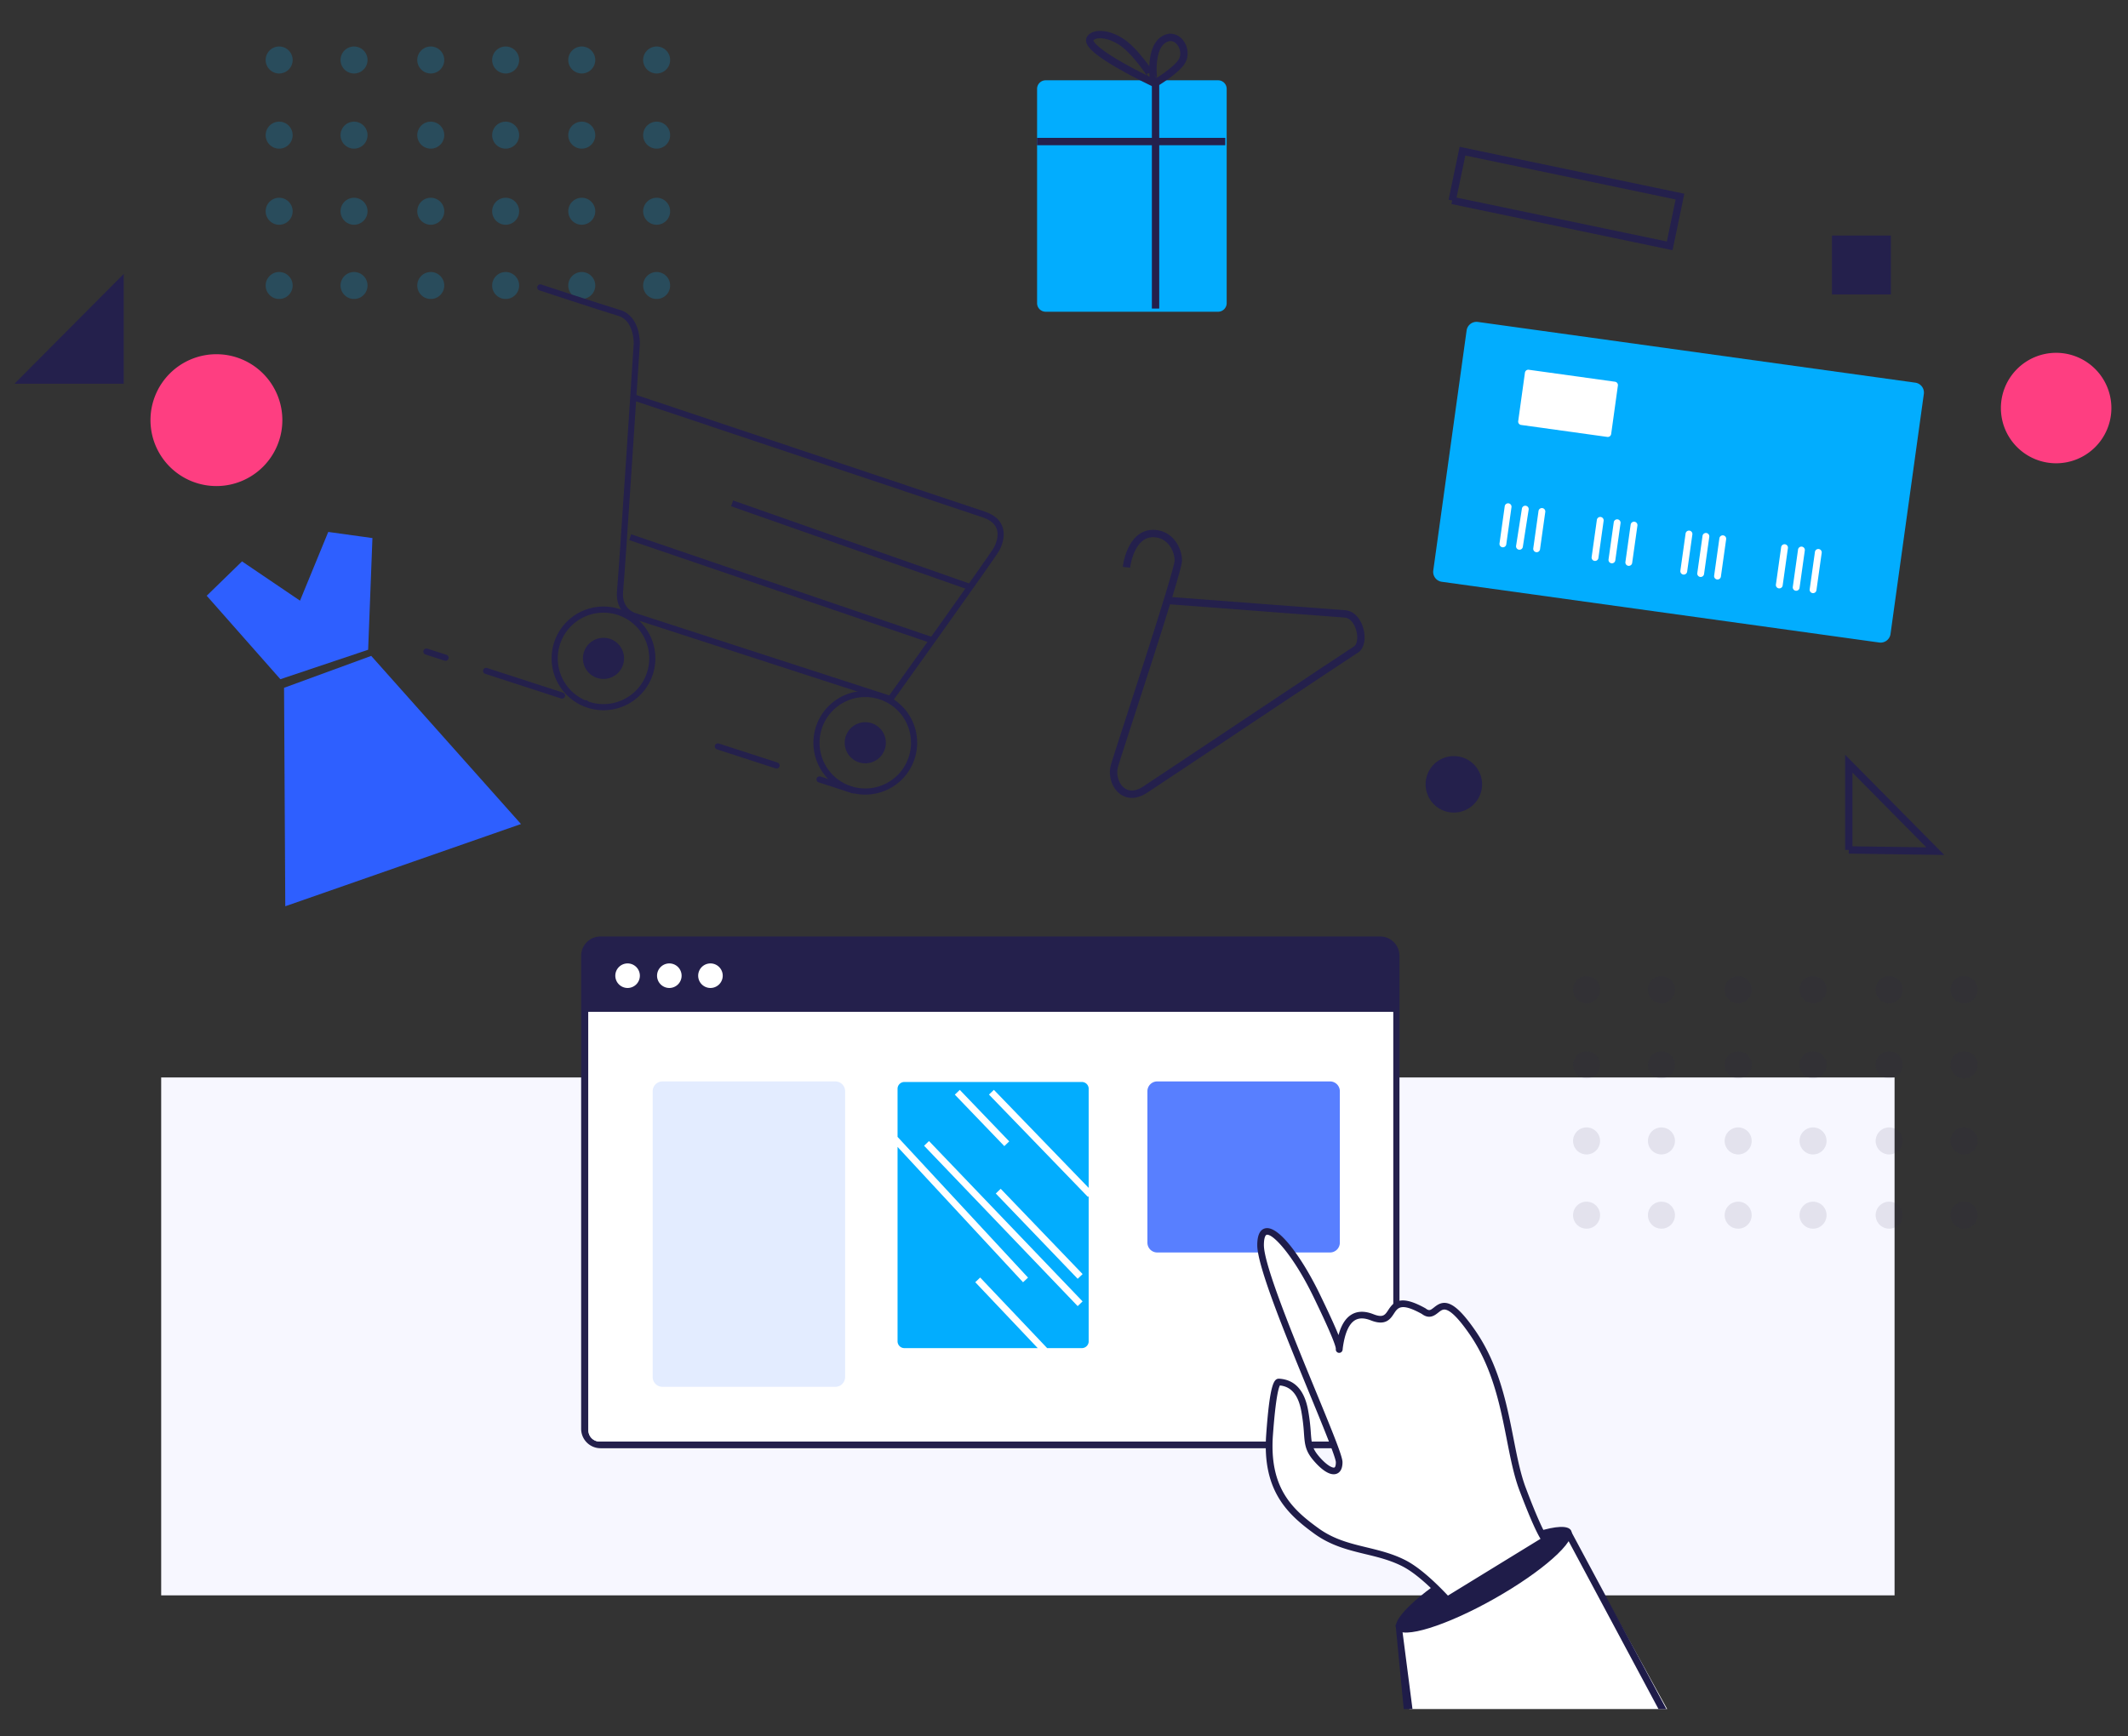 <svg id="Layer_1" data-name="Layer 1" xmlns="http://www.w3.org/2000/svg" xmlns:xlink="http://www.w3.org/1999/xlink" viewBox="0 0 1733.45 1414.64"><rect x="0" y="0" width="1733.45" height="1414.64" fill="#333333" stroke="none"/><defs><style>.cls-1{fill:none;}.cls-2{clip-path:url(#clip-path);}.cls-3{fill:#f7f7ff;}.cls-22,.cls-23,.cls-24,.cls-27,.cls-28,.cls-29,.cls-4{fill-opacity:0;}.cls-5{clip-path:url(#clip-path-2);}.cls-6{fill:#24204c;}.cls-7{clip-path:url(#clip-path-3);}.cls-8{fill:#fff;}.cls-9{clip-path:url(#clip-path-5);}.cls-10{fill:#e3ecff;}.cls-11{clip-path:url(#clip-path-6);}.cls-12{fill:#02adfe;}.cls-13{clip-path:url(#clip-path-7);}.cls-14{fill:#587fff;}.cls-15{fill:#1f1c49;}.cls-16{fill:#fe3e81;}.cls-17{clip-path:url(#clip-path-9);}.cls-18{opacity:0.2;}.cls-19{clip-path:url(#clip-path-10);}.cls-20{opacity:0.1;}.cls-21{clip-path:url(#clip-path-11);}.cls-22,.cls-23,.cls-24,.cls-27,.cls-28,.cls-29{stroke:#24204c;}.cls-22,.cls-23{stroke-width:6px;}.cls-23,.cls-27,.cls-29{stroke-linecap:round;}.cls-23{stroke-linejoin:round;}.cls-24{stroke-width:6px;}.cls-25{fill:#2e5fff;}.cls-26{clip-path:url(#clip-path-12);}.cls-27,.cls-28{stroke-width:5px;}.cls-29{stroke-width:5px;}</style><clipPath id="clip-path"><rect class="cls-1" x="-177.7" y="-371.08" width="2000" height="2000"/></clipPath><clipPath id="clip-path-2"><rect class="cls-1" x="336.98" y="678.02" width="939" height="587"/></clipPath><clipPath id="clip-path-3"><polyline class="cls-1" points="479.29 824.52 479.29 1174.58 1134.79 1174.58 1134.79 824.52 479.29 824.52"/></clipPath><clipPath id="clip-path-5"><polyline class="cls-1" points="531.67 881.15 531.67 1130.03 688.42 1130.03 688.42 881.15 531.67 881.15"/></clipPath><clipPath id="clip-path-6"><polyline class="cls-1" points="731.14 881.61 731.14 1098.44 886.82 1098.44 886.82 881.61 731.14 881.61"/></clipPath><clipPath id="clip-path-7"><polyline class="cls-1" points="934.67 881.15 934.67 1020.53 1091.42 1020.53 1091.42 881.15 934.67 881.15"/></clipPath><clipPath id="clip-path-9"><rect class="cls-1" x="216.3" y="36.92" width="330" height="207"/></clipPath><clipPath id="clip-path-10"><rect class="cls-1" x="1281.3" y="794.42" width="330" height="207"/></clipPath><clipPath id="clip-path-11"><rect class="cls-1" x="844.3" y="24.92" width="155" height="230"/></clipPath><clipPath id="clip-path-12"><rect class="cls-1" x="253.35" y="28.2" width="750" height="823"/></clipPath></defs><g class="cls-2"><path class="cls-3" d="M1543.3,877.92H131.3v422h1412Z"/><path class="cls-4" d="M1543.3,877.92H131.3v422h1412Z"/><g class="cls-5"><path class="cls-6" d="M1140,778.82a15.81,15.81,0,0,0-15.8-15.8h-635a15.81,15.81,0,0,0-15.8,15.8v385.4a15.81,15.81,0,0,0,15.8,15.8h635a15.81,15.81,0,0,0,15.8-15.8Z"/><path class="cls-4" d="M1140,778.82a15.81,15.81,0,0,0-15.8-15.8h-635a15.81,15.81,0,0,0-15.8,15.8v385.4a15.81,15.81,0,0,0,15.8,15.8h635a15.81,15.81,0,0,0,15.8-15.8Z"/><g class="cls-7"><path class="cls-8" d="M1134.79,814.72a9.21,9.21,0,0,0-9.2-9.2H488.49a9.21,9.21,0,0,0-9.2,9.2v350.66a9.2,9.2,0,0,0,9.2,9.2h637.1a9.2,9.2,0,0,0,9.2-9.2Z"/><path class="cls-4" d="M1134.79,814.72a9.21,9.21,0,0,0-9.2-9.2H488.49a9.21,9.21,0,0,0-9.2,9.2v350.66a9.2,9.2,0,0,0,9.2,9.2h637.1a9.2,9.2,0,0,0,9.2-9.2Z"/></g><g class="cls-7"><path class="cls-8" d="M1134.79,814.72a9.21,9.21,0,0,0-9.2-9.2H488.49a9.21,9.21,0,0,0-9.2,9.2v350.66a9.2,9.2,0,0,0,9.2,9.2h637.1a9.2,9.2,0,0,0,9.2-9.2Z"/><path class="cls-4" d="M1134.79,814.72a9.21,9.21,0,0,0-9.2-9.2H488.49a9.21,9.21,0,0,0-9.2,9.2v350.66a9.2,9.2,0,0,0,9.2,9.2h637.1a9.2,9.2,0,0,0,9.2-9.2Z"/></g><path class="cls-8" d="M511.23,785a10,10,0,1,0,10,10A10,10,0,0,0,511.23,785Z"/><path class="cls-4" d="M511.23,785a10,10,0,1,0,10,10A10,10,0,0,0,511.23,785Z"/><path class="cls-8" d="M545.23,785a10,10,0,1,0,10,10A10,10,0,0,0,545.23,785Z"/><path class="cls-4" d="M545.23,785a10,10,0,1,0,10,10A10,10,0,0,0,545.23,785Z"/><path class="cls-8" d="M578.73,785a10,10,0,1,0,10,10A10,10,0,0,0,578.73,785Z"/><path class="cls-4" d="M578.73,785a10,10,0,1,0,10,10A10,10,0,0,0,578.73,785Z"/><g class="cls-9"><path class="cls-10" d="M688.42,889.14a8,8,0,0,0-8-8H539.67a8,8,0,0,0-8,8V1122a8,8,0,0,0,8,8H680.42a8,8,0,0,0,8-8Z"/><path class="cls-4" d="M688.42,889.14a8,8,0,0,0-8-8H539.67a8,8,0,0,0-8,8V1122a8,8,0,0,0,8,8H680.42a8,8,0,0,0,8-8Z"/></g><g class="cls-11"><path class="cls-12" d="M794.45,1044.75l4-3.82L853,1098.44h28.28a5.56,5.56,0,0,0,5.56-5.56V974.69l-.61.58-80.62-83.4,4-3.86,77.23,79.9V887.16a5.56,5.56,0,0,0-5.56-5.56H736.7a5.56,5.56,0,0,0-5.56,5.56v39.17L837.43,1041l-4.08,3.78L731.14,934.5v158.38a5.56,5.56,0,0,0,5.56,5.56H845.32l-50.87-53.69ZM781.8,888,822.11,930l-4,3.85-40.31-41.93,4-3.85Zm100.08,150.12-4,3.85-66.72-69.5,4-3.85ZM752.76,933.56l4-3.84,125.1,130.66-4,3.84Z"/></g><g class="cls-13"><path class="cls-14" d="M1091.42,889.14a8,8,0,0,0-8-8H942.67a8,8,0,0,0-8,8v123.38a8,8,0,0,0,8,8h140.75a8,8,0,0,0,8-8Z"/><path class="cls-4" d="M1091.42,889.14a8,8,0,0,0-8-8H942.67a8,8,0,0,0-8,8v123.38a8,8,0,0,0,8,8h140.75a8,8,0,0,0,8-8Z"/></g></g><path class="cls-8" d="M1140.25,1326.3l7.82,66.24h210l-80.5-146Z"/><path class="cls-15" d="M1143.46,1392.55h7.14l-8.83-68.44-4.94-.43Zm131.19-142.67L1351,1392.55h6.43l-77.92-145.3Z"/><path class="cls-15" d="M1279.74,1247c4.81,8.51-23.12,33.4-62.39,55.59s-75,33.28-79.81,24.76,23.12-33.4,62.39-55.6S1274.93,1238.5,1279.74,1247Z"/><path class="cls-8" d="M1032.21,1003.38c-3.33,0-5.35,3.41-5.35,11.15,0,27.65,64,165.69,64,176.9s-8.92,8.28-18.56-2.94-5.45-16.51-9.52-39q-4.08-22.44-21-23.44-4.57-.08-7.71,42.9c-3.13,43,15.21,61.84,38.19,78.48s47.84,14.27,71.37,26.35q14.27,7.32,35.27,29.85l79.73-48.93q-5.91-8.22-18.45-41.42c-12.55-33.19-11.58-85-40.66-127.37-18.43-26.82-24.4-22.77-29.56-18.72-3,2.35-5.69,4.69-10.39,1.07-18.92-10.49-22.8-5.08-26.33.32-2.85,4.35-5.47,8.71-15.58,4.74q-22.45-8.83-26.77,25.72a1.65,1.65,0,0,1-.07.54c0-.18,0-.36.07-.54q0-5.5-18.63-43.87c-14.22-29.29-31.53-51.83-40.11-51.83Z"/><path class="cls-15" d="M1179,1306.43a2.74,2.74,0,0,1-2-.88c-13.72-14.71-25.33-24.56-34.51-29.27-9.87-5.07-20.28-7.59-30.34-10-13.71-3.33-27.89-6.77-41.39-16.54-21.74-15.74-42.67-35-39.32-80.91,3-41.8,6.37-45.47,10.38-45.47h.12c12.76.75,20.68,9.4,23.63,25.71a161.14,161.14,0,0,1,2.21,18.26c.65,8.73,1,12.72,6.69,19.4,6.48,7.54,11.13,9.53,12.54,9,.59-.21,1.17-1.61,1.17-4.25,0-3.82-10.84-30.18-21.33-55.67-19-46.25-42.7-103.8-42.7-121.24,0-8.11,2.2-12.73,6.52-13.73,11.35-2.58,30.87,25.76,44.19,53.21,8.08,16.65,12.79,27.1,15.48,33.78,2.27-8.33,5.79-13.85,10.64-16.75s10.85-3,17.81-.25c7.84,3.08,9.45.62,12.11-3.46,4.76-7.28,10.32-12.43,30.13-1.44a1.92,1.92,0,0,1,.35.23c2.86,2.2,3.92,1.37,6.76-.86,2.29-1.81,5.44-4.29,10-3.6,6.32,1,13.67,8,23.81,22.72,19.23,28,25.5,59.83,31,87.92,2.91,14.74,5.64,28.65,9.95,40,8.23,21.8,14.33,35.52,18.11,40.78a2.74,2.74,0,0,1,.47,2.15,2.78,2.78,0,0,1-1.26,1.81L1180.41,1306a2.8,2.8,0,0,1-1.44.4Zm-136.41-177.51c-1,1.8-3.41,9.3-5.67,40.28-3.14,43.17,15.74,60.6,37.06,76,12.62,9.14,25.65,12.3,39.45,15.64,10.38,2.52,21.11,5.12,31.56,10.48,9.39,4.83,21,14.5,34.48,28.78l75.41-46.27c-4.06-6.77-9.71-19.79-17.19-39.57-4.47-11.83-7.25-26-10.19-40.93-5.43-27.56-11.57-58.81-30.16-85.86-8.83-12.85-15.59-19.72-20.09-20.4-2.06-.31-3.51.74-5.72,2.49-2.87,2.26-7.2,5.66-13.37,1-16.78-9.26-19.5-5.09-22.65-.27-2.84,4.35-6.73,10.31-18.76,5.58-5.35-2.11-9.59-2.15-13-.15-5,3-8.42,10.82-10,23.21a4,4,0,0,1-.23,1.47,2.76,2.76,0,0,1-5.37-1.16c0-.12,0-.25,0-.37-.09-1.72-2.23-9.3-18.35-42.51-15.95-32.87-32.87-51.43-38-50.24-1,.24-2.24,2.57-2.24,8.35,0,16.35,24.44,75.76,42.29,119.14,14.29,34.73,21.74,53.07,21.74,57.77,0,6.33-2.59,8.62-4.77,9.43-6.31,2.34-14.39-5.62-18.64-10.58-6.93-8-7.34-13.52-8-22.58a153.12,153.12,0,0,0-2.13-17.68c-2.4-13.26-8.15-20.18-17.53-21.11Z"/><g class="cls-2"><path class="cls-12" d="M1530.79,523.52l-356.26-49.47a8.15,8.15,0,0,1-7-9.2l27.15-195.53a8.16,8.16,0,0,1,9.21-7l356.25,49.47a8.15,8.15,0,0,1,7,9.2L1540,516.56A8.16,8.16,0,0,1,1530.79,523.52Z"/><path class="cls-8" d="M1228.87,410.12a2.78,2.78,0,0,1,2.37,3.14L1227,443.54a2.78,2.78,0,0,1-5.51-.77l4.25-30.29A2.78,2.78,0,0,1,1228.87,410.12Z"/><path class="cls-8" d="M1242.92,412.1a2.76,2.76,0,0,1,2.31,3.17l-4.73,30.21a2.78,2.78,0,1,1-5.49-.86l4.73-30.21A2.78,2.78,0,0,1,1242.92,412.1Z"/><path class="cls-8" d="M1256.4,414a2.78,2.78,0,0,1,2.37,3.14l-4.26,30.28a2.78,2.78,0,1,1-5.5-.77l4.25-30.29A2.77,2.77,0,0,1,1256.4,414Z"/><path class="cls-8" d="M1303.94,421.24a2.77,2.77,0,0,1,2.36,3.14l-4.25,30.28a2.78,2.78,0,1,1-5.51-.77l4.25-30.28A2.79,2.79,0,0,1,1303.94,421.24Z"/><path class="cls-8" d="M1317.7,423.17a2.78,2.78,0,0,1,2.37,3.14l-4.26,30.28a2.78,2.78,0,1,1-5.51-.77l4.26-30.28A2.78,2.78,0,0,1,1317.7,423.17Z"/><path class="cls-8" d="M1331.46,425.11a2.78,2.78,0,0,1,2.37,3.14l-4.26,30.28a2.78,2.78,0,1,1-5.5-.77l4.25-30.29A2.77,2.77,0,0,1,1331.46,425.11Z"/><path class="cls-8" d="M1376.22,432.36a2.77,2.77,0,0,1,2.36,3.14l-4.25,30.28a2.78,2.78,0,1,1-5.51-.77l4.25-30.28A2.79,2.79,0,0,1,1376.22,432.36Z"/><path class="cls-8" d="M1390,434.29a2.78,2.78,0,0,1,2.37,3.14l-4.26,30.28a2.78,2.78,0,1,1-5.51-.77l4.26-30.28A2.78,2.78,0,0,1,1390,434.29Z"/><path class="cls-8" d="M1403.74,436.23a2.78,2.78,0,0,1,2.37,3.14l-4.26,30.28a2.78,2.78,0,1,1-5.5-.77l4.25-30.29A2.77,2.77,0,0,1,1403.74,436.23Z"/><path class="cls-8" d="M1454.05,443.48a2.78,2.78,0,0,1,2.37,3.13l-4.26,30.29a2.78,2.78,0,1,1-5.5-.77l4.25-30.29A2.77,2.77,0,0,1,1454.05,443.48Z"/><path class="cls-8" d="M1467.81,445.41a2.78,2.78,0,0,1,2.37,3.14l-4.26,30.28a2.78,2.78,0,1,1-5.5-.77l4.25-30.28A2.78,2.78,0,0,1,1467.81,445.41Z"/><path class="cls-8" d="M1481.57,447.35a2.78,2.78,0,0,1,2.37,3.13l-4.26,30.29a2.78,2.78,0,1,1-5.5-.77l4.25-30.29A2.77,2.77,0,0,1,1481.57,447.35Z"/><path class="cls-8" d="M1309.3,356l-70.21-9.75a2.77,2.77,0,0,1-2.37-3.13l5.48-39.47a2.77,2.77,0,0,1,3.13-2.37l70.22,9.75a2.77,2.77,0,0,1,2.37,3.13l-5.48,39.47A2.78,2.78,0,0,1,1309.3,356Z"/><path class="cls-16" d="M176.33,288.62A53.71,53.71,0,1,0,230,342.33,53.7,53.7,0,0,0,176.33,288.62Z"/><path class="cls-4" d="M176.33,288.62A53.71,53.71,0,1,0,230,342.33,53.7,53.7,0,0,0,176.33,288.62Z"/><path class="cls-16" d="M1674.91,287.48a45,45,0,1,0,45,45A45,45,0,0,0,1674.91,287.48Z"/><path class="cls-4" d="M1674.91,287.48a45,45,0,1,0,45,45A45,45,0,0,0,1674.91,287.48Z"/><path class="cls-6" d="M1184.29,616.07a23,23,0,1,0,23,23A23,23,0,0,0,1184.29,616.07Z"/><path class="cls-4" d="M1184.29,616.07a23,23,0,1,0,23,23A23,23,0,0,0,1184.29,616.07Z"/><path class="cls-6" d="M100.8,223.17l-89,89.5h89Z"/><path class="cls-4" d="M100.8,223.17l-89,89.5h89Z"/><g class="cls-17"><g class="cls-18"><path class="cls-12" d="M227.4,37.88a11,11,0,1,0,11,11A11,11,0,0,0,227.4,37.88Z"/><path class="cls-4" d="M227.4,37.88a11,11,0,1,0,11,11A11,11,0,0,0,227.4,37.88Z"/></g><g class="cls-18"><path class="cls-12" d="M227.4,99.13a11,11,0,1,0,11,11A11,11,0,0,0,227.4,99.13Z"/><path class="cls-4" d="M227.4,99.13a11,11,0,1,0,11,11A11,11,0,0,0,227.4,99.13Z"/></g><g class="cls-18"><path class="cls-12" d="M227.4,161.13a11,11,0,1,0,11,11A11,11,0,0,0,227.4,161.13Z"/><path class="cls-4" d="M227.4,161.13a11,11,0,1,0,11,11A11,11,0,0,0,227.4,161.13Z"/></g><g class="cls-18"><path class="cls-12" d="M227.4,221.63a11,11,0,1,0,11,11A11,11,0,0,0,227.4,221.63Z"/><path class="cls-4" d="M227.4,221.63a11,11,0,1,0,11,11A11,11,0,0,0,227.4,221.63Z"/></g><g class="cls-18"><path class="cls-12" d="M288.4,37.88a11,11,0,1,0,11,11A11,11,0,0,0,288.4,37.88Z"/><path class="cls-4" d="M288.4,37.88a11,11,0,1,0,11,11A11,11,0,0,0,288.4,37.88Z"/></g><g class="cls-18"><path class="cls-12" d="M288.4,99.13a11,11,0,1,0,11,11A11,11,0,0,0,288.4,99.13Z"/><path class="cls-4" d="M288.4,99.13a11,11,0,1,0,11,11A11,11,0,0,0,288.4,99.13Z"/></g><g class="cls-18"><path class="cls-12" d="M288.4,161.13a11,11,0,1,0,11,11A11,11,0,0,0,288.4,161.13Z"/><path class="cls-4" d="M288.4,161.13a11,11,0,1,0,11,11A11,11,0,0,0,288.4,161.13Z"/></g><g class="cls-18"><path class="cls-12" d="M288.4,221.63a11,11,0,1,0,11,11A11,11,0,0,0,288.4,221.63Z"/><path class="cls-4" d="M288.4,221.63a11,11,0,1,0,11,11A11,11,0,0,0,288.4,221.63Z"/></g><g class="cls-18"><path class="cls-12" d="M350.9,37.88a11,11,0,1,0,11,11A11,11,0,0,0,350.9,37.88Z"/><path class="cls-4" d="M350.9,37.88a11,11,0,1,0,11,11A11,11,0,0,0,350.9,37.88Z"/></g><g class="cls-18"><path class="cls-12" d="M350.9,99.13a11,11,0,1,0,11,11A11,11,0,0,0,350.9,99.13Z"/><path class="cls-4" d="M350.9,99.13a11,11,0,1,0,11,11A11,11,0,0,0,350.9,99.13Z"/></g><g class="cls-18"><path class="cls-12" d="M350.9,161.13a11,11,0,1,0,11,11A11,11,0,0,0,350.9,161.13Z"/><path class="cls-4" d="M350.9,161.13a11,11,0,1,0,11,11A11,11,0,0,0,350.9,161.13Z"/></g><g class="cls-18"><path class="cls-12" d="M350.9,221.63a11,11,0,1,0,11,11A11,11,0,0,0,350.9,221.63Z"/><path class="cls-4" d="M350.9,221.63a11,11,0,1,0,11,11A11,11,0,0,0,350.9,221.63Z"/></g><g class="cls-18"><path class="cls-12" d="M411.9,37.88a11,11,0,1,0,11,11A11,11,0,0,0,411.9,37.88Z"/><path class="cls-4" d="M411.9,37.88a11,11,0,1,0,11,11A11,11,0,0,0,411.9,37.88Z"/></g><g class="cls-18"><path class="cls-12" d="M411.9,99.13a11,11,0,1,0,11,11A11,11,0,0,0,411.9,99.13Z"/><path class="cls-4" d="M411.9,99.13a11,11,0,1,0,11,11A11,11,0,0,0,411.9,99.13Z"/></g><g class="cls-18"><path class="cls-12" d="M411.9,161.13a11,11,0,1,0,11,11A11,11,0,0,0,411.9,161.13Z"/><path class="cls-4" d="M411.9,161.13a11,11,0,1,0,11,11A11,11,0,0,0,411.9,161.13Z"/></g><g class="cls-18"><path class="cls-12" d="M411.9,221.63a11,11,0,1,0,11,11A11,11,0,0,0,411.9,221.63Z"/><path class="cls-4" d="M411.9,221.63a11,11,0,1,0,11,11A11,11,0,0,0,411.9,221.63Z"/></g><g class="cls-18"><path class="cls-12" d="M473.9,37.88a11,11,0,1,0,11,11A11,11,0,0,0,473.9,37.88Z"/><path class="cls-4" d="M473.9,37.88a11,11,0,1,0,11,11A11,11,0,0,0,473.9,37.88Z"/></g><g class="cls-18"><path class="cls-12" d="M473.9,99.13a11,11,0,1,0,11,11A11,11,0,0,0,473.9,99.13Z"/><path class="cls-4" d="M473.9,99.13a11,11,0,1,0,11,11A11,11,0,0,0,473.9,99.13Z"/></g><g class="cls-18"><path class="cls-12" d="M473.9,161.13a11,11,0,1,0,11,11A11,11,0,0,0,473.9,161.13Z"/><path class="cls-4" d="M473.9,161.13a11,11,0,1,0,11,11A11,11,0,0,0,473.9,161.13Z"/></g><g class="cls-18"><path class="cls-12" d="M473.9,221.63a11,11,0,1,0,11,11A11,11,0,0,0,473.9,221.63Z"/><path class="cls-4" d="M473.9,221.63a11,11,0,1,0,11,11A11,11,0,0,0,473.9,221.63Z"/></g><g class="cls-18"><path class="cls-12" d="M534.9,37.88a11,11,0,1,0,11,11A11,11,0,0,0,534.9,37.88Z"/><path class="cls-4" d="M534.9,37.88a11,11,0,1,0,11,11A11,11,0,0,0,534.9,37.88Z"/></g><g class="cls-18"><path class="cls-12" d="M534.9,99.13a11,11,0,1,0,11,11A11,11,0,0,0,534.9,99.13Z"/><path class="cls-4" d="M534.9,99.13a11,11,0,1,0,11,11A11,11,0,0,0,534.9,99.13Z"/></g><g class="cls-18"><path class="cls-12" d="M534.9,161.13a11,11,0,1,0,11,11A11,11,0,0,0,534.9,161.13Z"/><path class="cls-4" d="M534.9,161.13a11,11,0,1,0,11,11A11,11,0,0,0,534.9,161.13Z"/></g><g class="cls-18"><path class="cls-12" d="M534.9,221.63a11,11,0,1,0,11,11A11,11,0,0,0,534.9,221.63Z"/><path class="cls-4" d="M534.9,221.63a11,11,0,1,0,11,11A11,11,0,0,0,534.9,221.63Z"/></g></g><g class="cls-19"><g class="cls-20"><path class="cls-6" d="M1292.4,795.38a11,11,0,1,0,11,11A11,11,0,0,0,1292.4,795.38Z"/><path class="cls-4" d="M1292.4,795.38a11,11,0,1,0,11,11A11,11,0,0,0,1292.4,795.38Z"/></g><g class="cls-20"><path class="cls-6" d="M1292.4,856.63a11,11,0,1,0,11,11A11,11,0,0,0,1292.4,856.63Z"/><path class="cls-4" d="M1292.4,856.63a11,11,0,1,0,11,11A11,11,0,0,0,1292.4,856.63Z"/></g><g class="cls-20"><path class="cls-6" d="M1292.4,918.63a11,11,0,1,0,11,11A11,11,0,0,0,1292.4,918.63Z"/><path class="cls-4" d="M1292.4,918.63a11,11,0,1,0,11,11A11,11,0,0,0,1292.4,918.63Z"/></g><g class="cls-20"><path class="cls-6" d="M1292.4,979.13a11,11,0,1,0,11,11A11,11,0,0,0,1292.4,979.13Z"/><path class="cls-4" d="M1292.4,979.13a11,11,0,1,0,11,11A11,11,0,0,0,1292.4,979.13Z"/></g><g class="cls-20"><path class="cls-6" d="M1353.4,795.38a11,11,0,1,0,11,11A11,11,0,0,0,1353.4,795.38Z"/><path class="cls-4" d="M1353.4,795.38a11,11,0,1,0,11,11A11,11,0,0,0,1353.4,795.38Z"/></g><g class="cls-20"><path class="cls-6" d="M1353.4,856.63a11,11,0,1,0,11,11A11,11,0,0,0,1353.4,856.63Z"/><path class="cls-4" d="M1353.4,856.63a11,11,0,1,0,11,11A11,11,0,0,0,1353.4,856.63Z"/></g><g class="cls-20"><path class="cls-6" d="M1353.4,918.63a11,11,0,1,0,11,11A11,11,0,0,0,1353.4,918.63Z"/><path class="cls-4" d="M1353.4,918.63a11,11,0,1,0,11,11A11,11,0,0,0,1353.4,918.63Z"/></g><g class="cls-20"><path class="cls-6" d="M1353.4,979.13a11,11,0,1,0,11,11A11,11,0,0,0,1353.4,979.13Z"/><path class="cls-4" d="M1353.4,979.13a11,11,0,1,0,11,11A11,11,0,0,0,1353.4,979.13Z"/></g><g class="cls-20"><path class="cls-6" d="M1415.9,795.38a11,11,0,1,0,11,11A11,11,0,0,0,1415.9,795.38Z"/><path class="cls-4" d="M1415.9,795.38a11,11,0,1,0,11,11A11,11,0,0,0,1415.9,795.38Z"/></g><g class="cls-20"><path class="cls-6" d="M1415.9,856.63a11,11,0,1,0,11,11A11,11,0,0,0,1415.9,856.63Z"/><path class="cls-4" d="M1415.9,856.63a11,11,0,1,0,11,11A11,11,0,0,0,1415.9,856.63Z"/></g><g class="cls-20"><path class="cls-6" d="M1415.9,918.63a11,11,0,1,0,11,11A11,11,0,0,0,1415.9,918.63Z"/><path class="cls-4" d="M1415.9,918.63a11,11,0,1,0,11,11A11,11,0,0,0,1415.9,918.63Z"/></g><g class="cls-20"><path class="cls-6" d="M1415.9,979.13a11,11,0,1,0,11,11A11,11,0,0,0,1415.9,979.13Z"/><path class="cls-4" d="M1415.9,979.13a11,11,0,1,0,11,11A11,11,0,0,0,1415.9,979.13Z"/></g><g class="cls-20"><path class="cls-6" d="M1476.9,795.38a11,11,0,1,0,11,11A11,11,0,0,0,1476.9,795.38Z"/><path class="cls-4" d="M1476.9,795.38a11,11,0,1,0,11,11A11,11,0,0,0,1476.9,795.38Z"/></g><g class="cls-20"><path class="cls-6" d="M1476.9,856.63a11,11,0,1,0,11,11A11,11,0,0,0,1476.9,856.63Z"/><path class="cls-4" d="M1476.9,856.63a11,11,0,1,0,11,11A11,11,0,0,0,1476.9,856.63Z"/></g><g class="cls-20"><path class="cls-6" d="M1476.9,918.63a11,11,0,1,0,11,11A11,11,0,0,0,1476.9,918.63Z"/><path class="cls-4" d="M1476.9,918.63a11,11,0,1,0,11,11A11,11,0,0,0,1476.9,918.63Z"/></g><g class="cls-20"><path class="cls-6" d="M1476.9,979.13a11,11,0,1,0,11,11A11,11,0,0,0,1476.9,979.13Z"/><path class="cls-4" d="M1476.9,979.13a11,11,0,1,0,11,11A11,11,0,0,0,1476.9,979.13Z"/></g><g class="cls-20"><path class="cls-6" d="M1538.9,795.38a11,11,0,1,0,11,11A11,11,0,0,0,1538.9,795.38Z"/><path class="cls-4" d="M1538.9,795.38a11,11,0,1,0,11,11A11,11,0,0,0,1538.9,795.38Z"/></g><g class="cls-20"><path class="cls-6" d="M1538.9,856.63a11,11,0,1,0,11,11A11,11,0,0,0,1538.9,856.63Z"/><path class="cls-4" d="M1538.9,856.63a11,11,0,1,0,11,11A11,11,0,0,0,1538.9,856.63Z"/></g><g class="cls-20"><path class="cls-6" d="M1538.9,918.63a11,11,0,1,0,11,11A11,11,0,0,0,1538.9,918.63Z"/><path class="cls-4" d="M1538.9,918.63a11,11,0,1,0,11,11A11,11,0,0,0,1538.9,918.63Z"/></g><g class="cls-20"><path class="cls-6" d="M1538.9,979.13a11,11,0,1,0,11,11A11,11,0,0,0,1538.9,979.13Z"/><path class="cls-4" d="M1538.9,979.13a11,11,0,1,0,11,11A11,11,0,0,0,1538.9,979.13Z"/></g><g class="cls-20"><path class="cls-6" d="M1599.9,795.38a11,11,0,1,0,11,11A11,11,0,0,0,1599.9,795.38Z"/><path class="cls-4" d="M1599.9,795.38a11,11,0,1,0,11,11A11,11,0,0,0,1599.9,795.38Z"/></g><g class="cls-20"><path class="cls-6" d="M1599.9,856.63a11,11,0,1,0,11,11A11,11,0,0,0,1599.9,856.63Z"/><path class="cls-4" d="M1599.9,856.63a11,11,0,1,0,11,11A11,11,0,0,0,1599.9,856.63Z"/></g><g class="cls-20"><path class="cls-6" d="M1599.9,918.63a11,11,0,1,0,11,11A11,11,0,0,0,1599.9,918.63Z"/><path class="cls-4" d="M1599.9,918.63a11,11,0,1,0,11,11A11,11,0,0,0,1599.9,918.63Z"/></g><g class="cls-20"><path class="cls-6" d="M1599.9,979.13a11,11,0,1,0,11,11A11,11,0,0,0,1599.9,979.13Z"/><path class="cls-4" d="M1599.9,979.13a11,11,0,1,0,11,11A11,11,0,0,0,1599.9,979.13Z"/></g></g><g class="cls-21"><path class="cls-12" d="M999.24,72.42a7,7,0,0,0-7-7H851.8a7,7,0,0,0-7,7V247a7,7,0,0,0,7,7H992.24a7,7,0,0,0,7-7Z"/><path class="cls-4" d="M999.24,72.42a7,7,0,0,0-7-7H851.8a7,7,0,0,0-7,7V247a7,7,0,0,0,7,7H992.24a7,7,0,0,0,7-7Z"/><path class="cls-22" d="M941.3,251.42v-184"/><path class="cls-22" d="M844.72,115.33H998.1"/><path class="cls-23" d="M940.66,67.85l.14.07s18.28-10.84,22.28-18.59S961.8,30.17,952.8,30.42h0c-17.25,2.75-13.25,33.66-13.25,33.66S924.43,40,911.68,33c-11.13-6.53-21.63-6-23.88-1-3.15,9.47,49.77,34.48,52.86,35.93"/></g><path class="cls-24" d="M1182.94,163.31l177.18,37,8.38-40.13-177.17-37-8.39,40.14"/><path class="cls-22" d="M1506,692.52l70.49,1L1506,622.26l0,70.26"/><path class="cls-22" d="M950.6,489.21s132.5,10,145,11,17,24,9,29S950.22,632,932.72,643.46,904,637,907.85,623.84s52-158,52-167-6.38-21.63-19.88-22.13c-19.37-.5-22.37,27.5-22.37,27.5"/><path class="cls-6" d="M1540.3,191.92h-48v48h48Z"/><path class="cls-4" d="M1540.3,191.92h-48v48h48Z"/><path class="cls-25" d="M302.39,534.42l-71,26,1,178,192-67Z"/><path class="cls-4" d="M302.39,534.42l-71,26,1,178,192-67Z"/><path class="cls-25" d="M267.39,433.42l-23,56-47.25-32-28.75,28,60,68,71.5-24,3.5-91Z"/><path class="cls-4" d="M267.39,433.42l-23,56-47.25-32-28.75,28,60,68,71.5-24,3.5-91Z"/><g class="cls-26"><path class="cls-27" d="M440.1,234.2s49.25,16.25,64.25,20.75,14.38,25,14.38,25-12,184.5-13.63,201.62,12.25,20.5,12.25,20.5l208,67.5s83.5-116.62,86.5-122.25,9-21.62-10.5-28.12S516.1,323.7,516.1,323.7"/><path class="cls-28" d="M759.35,521.7l-246-84"/><path class="cls-28" d="M789.35,478l-193-67.87"/><path class="cls-6" d="M491.6,519.7a16.75,16.75,0,1,0,16.75,16.75A16.75,16.75,0,0,0,491.6,519.7Z"/><path class="cls-4" d="M491.6,519.7a16.75,16.75,0,1,0,16.75,16.75A16.75,16.75,0,0,0,491.6,519.7Z"/><path class="cls-28" d="M491.6,496.7a39.75,39.75,0,1,0,39.75,39.75A39.75,39.75,0,0,0,491.6,496.7Z"/><path class="cls-6" d="M704.85,588.45A16.75,16.75,0,1,0,721.6,605.2,16.75,16.75,0,0,0,704.85,588.45Z"/><path class="cls-4" d="M704.85,588.45A16.75,16.75,0,1,0,721.6,605.2,16.75,16.75,0,0,0,704.85,588.45Z"/><path class="cls-28" d="M704.85,565.45A39.75,39.75,0,1,0,744.6,605.2,39.75,39.75,0,0,0,704.85,565.45Z"/><path class="cls-29" d="M362.94,535.94l-15.59-5.06"/><path class="cls-29" d="M457.84,566.74,396,546.66"/><path class="cls-29" d="M477.11,573h0"/><path class="cls-29" d="M632.6,623.71l-47.84-15.52"/><path class="cls-29" d="M695.11,644l-27.51-8.93"/></g></g></g></svg>